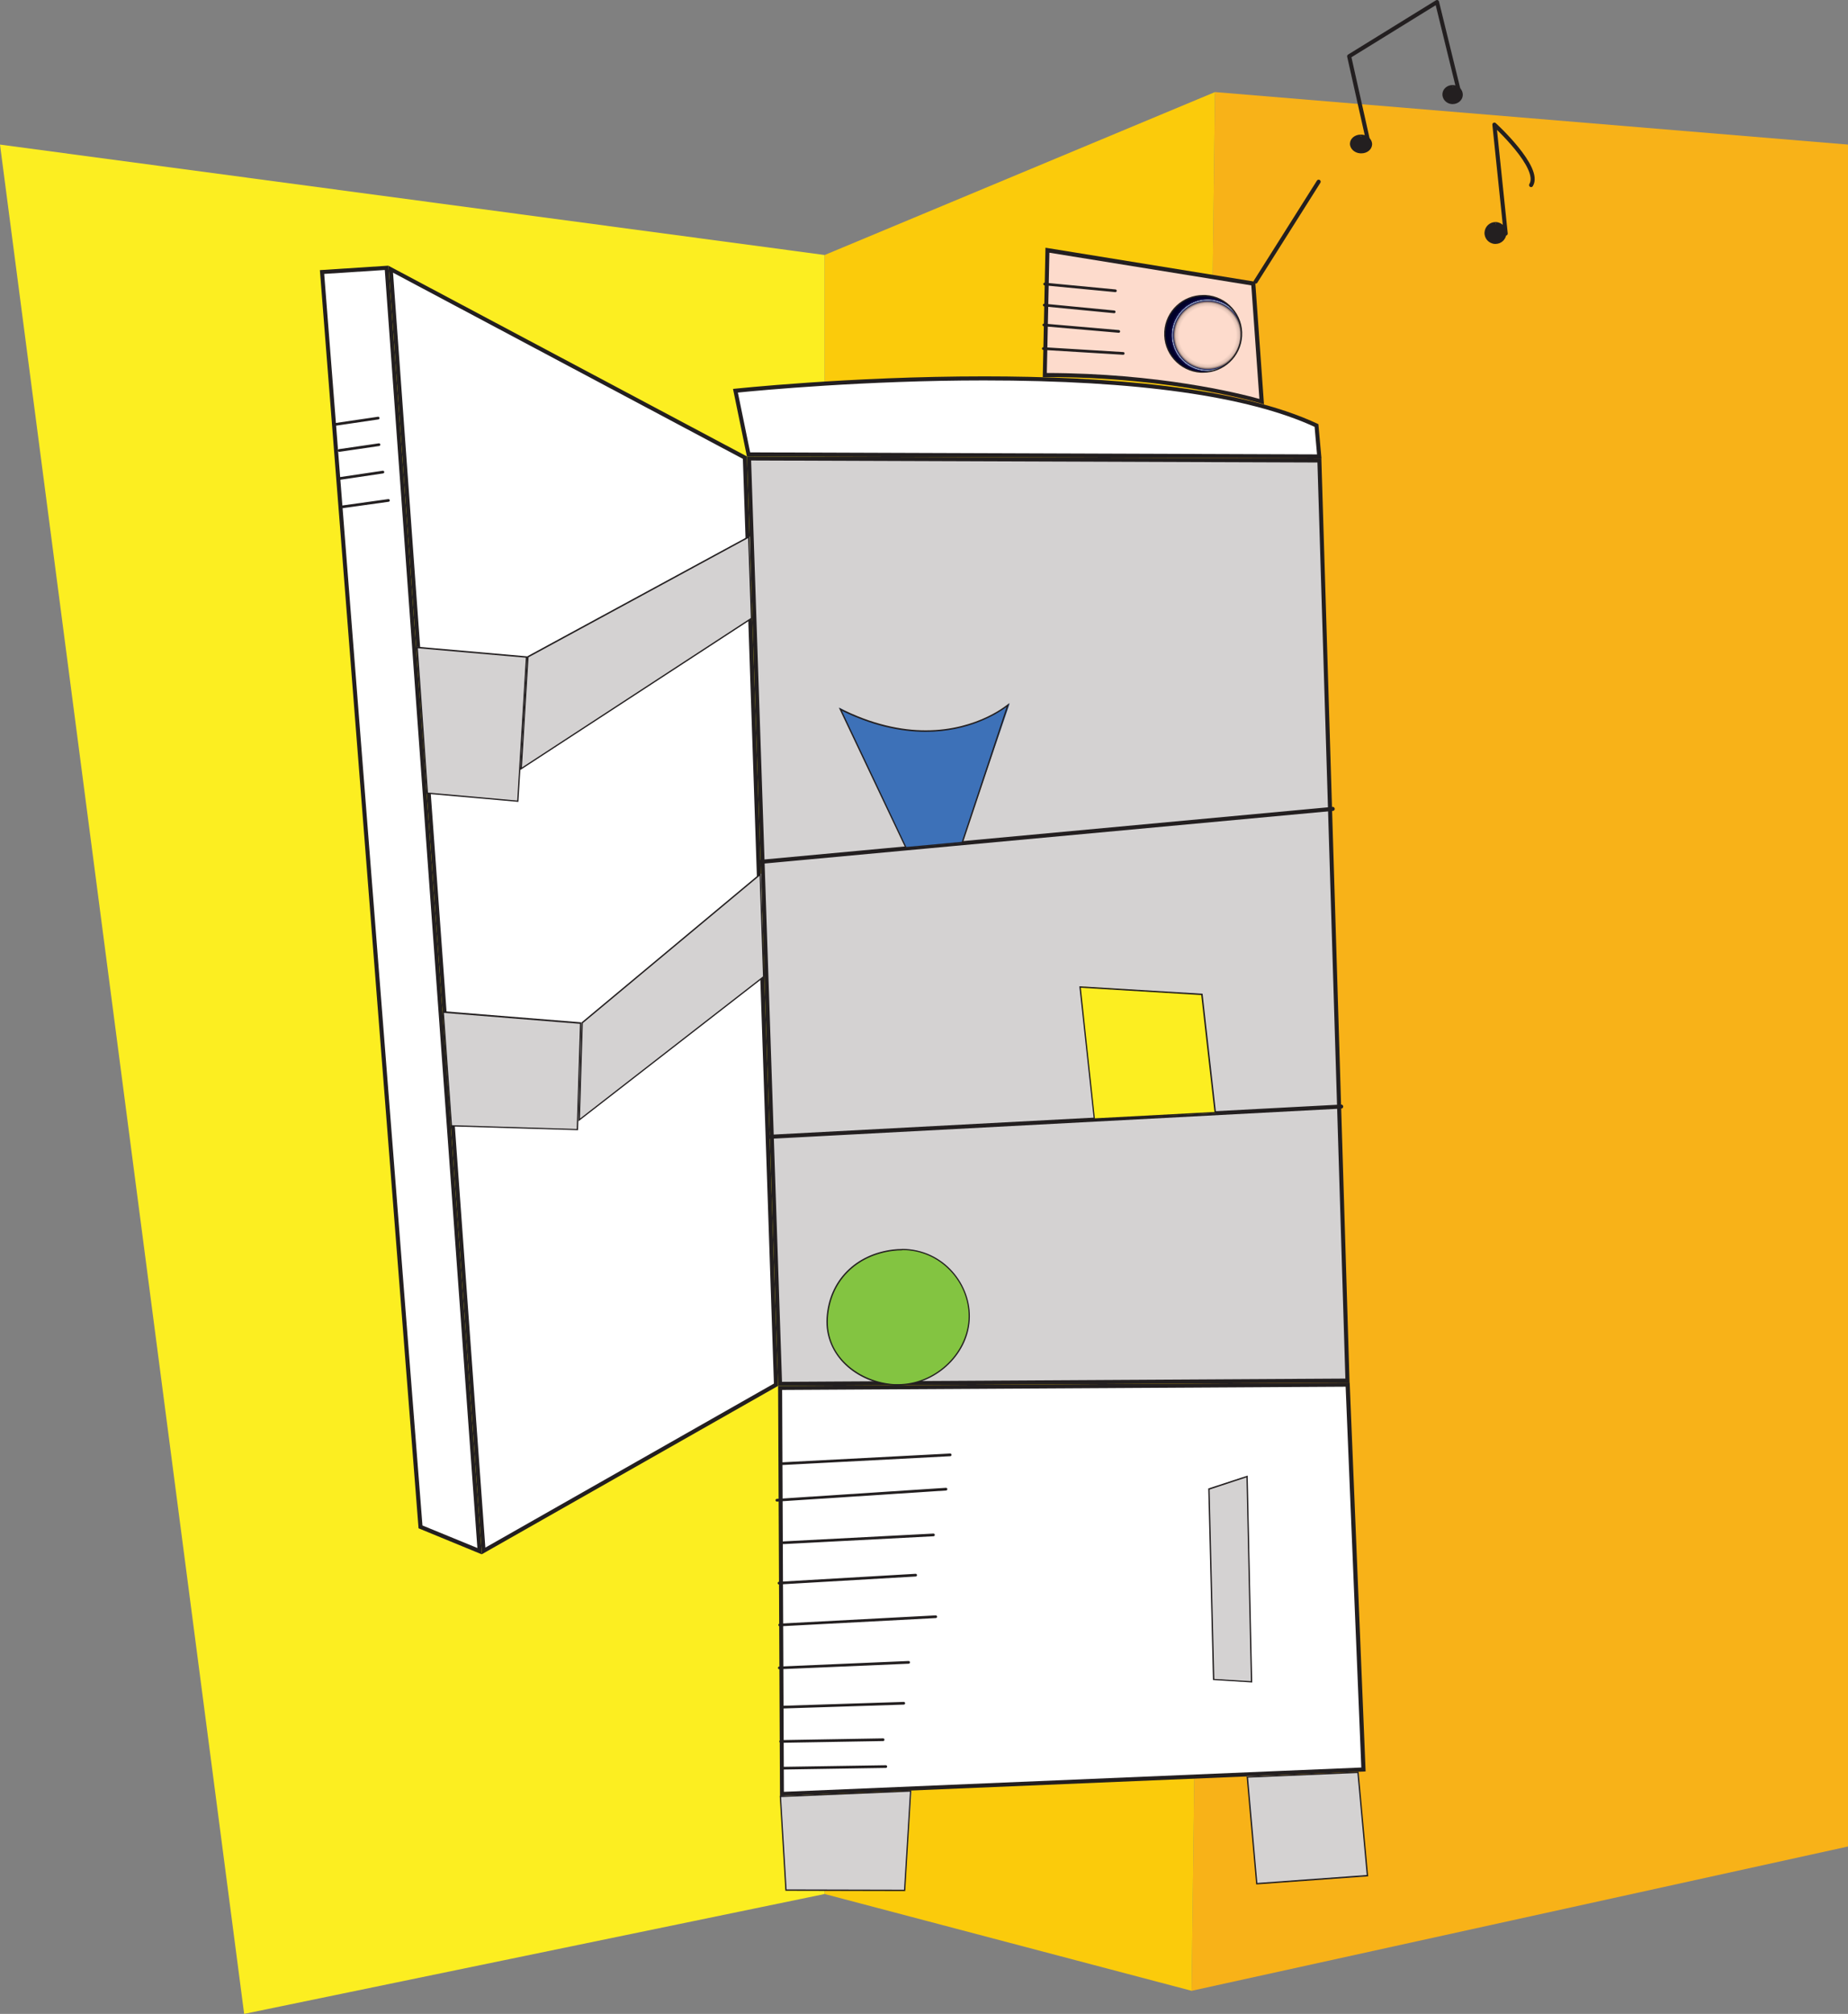 <?xml version="1.0" encoding="UTF-8"?>
<svg id="Layer_2" data-name="Layer 2" xmlns="http://www.w3.org/2000/svg" xmlns:xlink="http://www.w3.org/1999/xlink" viewBox="0 0 136.92 149.18">
  <rect x="0" y="0" width="136.92" height="149.18" fill="#808080" stroke="none"/>
  <defs>
    <style>
      .cls-1 {
        fill: #fbcb0b;
      }

      .cls-2, .cls-3 {
        fill: #fff;
      }

      .cls-3, .cls-4, .cls-5 {
        stroke: #231f20;
        stroke-linecap: round;
        stroke-linejoin: round;
      }

      .cls-3, .cls-5 {
        stroke-width: .3px;
      }

      .cls-4 {
        stroke-width: .2px;
      }

      .cls-4, .cls-5 {
        fill: none;
      }

      .cls-6 {
        fill: #83c441;
      }

      .cls-7 {
        fill: #d4d2d2;
      }

      .cls-8 {
        fill: #3d71b8;
      }

      .cls-9 {
        fill: url(#Blue_Ring_Vignette);
      }

      .cls-10 {
        fill: #f8b218;
      }

      .cls-11 {
        fill: #231f20;
      }

      .cls-12 {
        fill: #fddbcc;
      }

      .cls-13 {
        fill: #fcee21;
      }
    </style>
    <radialGradient id="Blue_Ring_Vignette" data-name="Blue Ring Vignette" cx="88.34" cy="24.04" fx="88.34" fy="24.04" r="3.43" gradientTransform="translate(16.15 4.88) scale(.83)" gradientUnits="userSpaceOnUse">
      <stop offset=".74" stop-color="#130c0e" stop-opacity="0"/>
      <stop offset=".83" stop-color="#130c0e" stop-opacity=".13"/>
      <stop offset=".87" stop-color="#130c0e" stop-opacity=".5"/>
      <stop offset=".89" stop-color="#1a2062"/>
      <stop offset=".92" stop-color="#b7c5cd"/>
      <stop offset=".93" stop-color="#242e77"/>
      <stop offset=".94" stop-color="#1c2062"/>
      <stop offset=".94" stop-color="#14134f"/>
      <stop offset=".94" stop-color="#100b44"/>
      <stop offset=".95" stop-color="#0f0941"/>
      <stop offset=".97" stop-color="#050331"/>
      <stop offset="1" stop-color="#000028"/>
    </radialGradient>
  </defs>
  <polygon class="cls-13" points="18.09 149.18 61.1 140.3 61.1 18.89 0 10.71 18.09 149.18"/>
  <polygon class="cls-10" points="90.02 6.82 136.92 10.71 136.92 136.78 88.29 147.47 90.02 6.82"/>
  <polygon class="cls-1" points="61.1 18.89 90.02 6.82 88.29 147.47 61.1 140.3 61.1 18.89"/>
  <g>
    <polygon class="cls-7" points="55.49 33.96 97.76 34.11 99.84 102.27 57.79 102.51 55.49 33.96"/>
    <path class="cls-11" d="M55.64,34.11l41.97,.15,2.07,67.86-41.74,.24-2.29-68.25m-.31-.3l2.31,68.85,42.34-.24-2.09-68.46-42.57-.15h0Z"/>
  </g>
  <g>
    <path class="cls-2" d="M55.45,33.66l-.97-4.72c1.24-.13,9.31-.92,18.42-.92,11.39,0,19.68,1.17,24.63,3.49l.2,2.29-42.29-.15Z"/>
    <path class="cls-11" d="M72.91,28.18c11.31,0,19.55,1.16,24.49,3.44l.18,2.04-42-.15-.91-4.43c1.67-.17,9.48-.9,18.24-.9h0m0-.3c-9.98,0-18.6,.93-18.6,.93l1.03,5,42.57,.15-.23-2.54c-5.91-2.8-15.88-3.54-24.77-3.54h0Z"/>
  </g>
  <g>
    <polygon class="cls-2" points="28.95 19.94 55.18 33.9 57.49 102.57 35.83 114.88 28.95 19.94"/>
    <path class="cls-11" d="M29.12,20.2l25.92,13.79,2.3,68.5-21.38,12.15L29.12,20.2m-.34-.52l6.92,95.45,21.95-12.47-2.31-68.85-26.55-14.12h0Z"/>
  </g>
  <g>
    <polygon class="cls-2" points="31.15 113.1 23.86 20.15 28.64 19.84 35.53 114.9 31.15 113.1"/>
    <path class="cls-11" d="M28.51,20l6.86,94.67-4.07-1.67L24.02,20.29l4.48-.29m.28-.32l-5.08,.33,7.31,93.2,4.69,1.93L28.78,19.68h0Z"/>
  </g>
  <g>
    <polygon class="cls-2" points="57.8 102.81 99.85 102.57 101.01 131.07 57.93 132.88 57.8 102.81"/>
    <path class="cls-11" d="M99.7,102.72l1.16,28.21-42.78,1.8-.13-29.77,41.75-.24m.29-.3l-42.34,.24,.14,30.38,43.39-1.82-1.18-28.8h0Z"/>
  </g>
  <g>
    <polygon class="cls-7" points="58.2 140.02 57.83 133.03 67.53 132.68 67.04 140.03 58.2 140.02"/>
    <path class="cls-11" d="M67.42,132.73l-.44,7.25-8.7-.02-.41-6.84,9.54-.4m.11-.1l-9.75,.41,.42,7.03,8.88,.02,.45-7.46h0Z"/>
  </g>
  <g>
    <polygon class="cls-7" points="92.41 131.58 100.66 131.29 101.32 138.99 93.12 139.53 92.41 131.58"/>
    <path class="cls-11" d="M100.57,131.34l.69,7.55-8.1,.59-.69-7.8,8.1-.34m.09-.1l-8.3,.35,.71,8,8.3-.6-.71-7.75h0Z"/>
  </g>
  <g>
    <polygon class="cls-7" points="89.87 124.41 89.57 110.27 92.46 109.35 92.73 124.58 89.87 124.41"/>
    <path class="cls-11" d="M92.35,109.44l.33,15.09-2.71-.16-.35-14.03,2.73-.9m.1-.14l-2.93,.96,.35,14.19,2.91,.18-.34-15.33h0Z"/>
  </g>
  <line class="cls-4" x1="65.63" y1="130.86" x2="57.96" y2="130.98"/>
  <line class="cls-4" x1="28.78" y1="37.07" x2="25.33" y2="37.55"/>
  <line class="cls-4" x1="65.43" y1="128.87" x2="57.84" y2="129"/>
  <line class="cls-4" x1="66.96" y1="126.17" x2="57.9" y2="126.46"/>
  <line class="cls-4" x1="67.32" y1="123.14" x2="57.74" y2="123.55"/>
  <line class="cls-4" x1="69.33" y1="119.76" x2="57.77" y2="120.37"/>
  <line class="cls-4" x1="67.84" y1="116.68" x2="57.72" y2="117.27"/>
  <line class="cls-4" x1="69.16" y1="113.7" x2="58.04" y2="114.28"/>
  <line class="cls-4" x1="70.09" y1="110.31" x2="57.56" y2="111.13"/>
  <line class="cls-4" x1="70.4" y1="107.77" x2="57.99" y2="108.42"/>
  <line class="cls-4" x1="28.02" y1="30.97" x2="24.76" y2="31.45"/>
  <line class="cls-4" x1="28.08" y1="32.94" x2="25.13" y2="33.37"/>
  <line class="cls-4" x1="28.37" y1="34.97" x2="25.13" y2="35.45"/>
  <g id="wiggle3">
    <path class="cls-6" d="M66.26,102.56c-1.38-.08-2.65-.62-3.58-1.5-.97-.92-1.46-2.14-1.38-3.44,.16-2.71,2.08-4.68,4.87-5.03,.23-.03,.45-.04,.67-.04,1.38,0,2.66,.55,3.6,1.55,.95,1,1.44,2.34,1.36,3.65-.16,2.61-2.57,4.82-5.26,4.82,0,0-.19,0-.29,0Z"/>
    <path class="cls-11" d="M66.84,92.6c1.37,0,2.64,.55,3.57,1.54,.94,.99,1.43,2.31,1.35,3.62-.16,2.59-2.54,4.77-5.21,4.77-.1,0-.19,0-.29,0-2.55-.15-5.09-2.02-4.92-4.89,.16-2.68,2.06-4.64,4.83-4.98,.22-.03,.45-.04,.67-.04m0-.1c-.22,0-.45,.01-.68,.04-2.77,.34-4.75,2.29-4.92,5.07s2.23,4.83,5.01,5c.1,0,.2,0,.29,0,2.67,0,5.15-2.18,5.31-4.86,.16-2.6-1.94-5.26-5.02-5.26h0Z"/>
  </g>
  <line class="cls-3" x1="57.03" y1="84.21" x2="99.37" y2="81.97"/>
  <polyline class="cls-3" points="56.39 63.84 67.08 62.85 98.74 59.92"/>
  <g id="wiggle1">
    <path class="cls-8" d="M62.19,52.42c2.13,1.19,4.31,1.75,6.39,1.75,3.91,0,6.21-2.03,6.23-2.05l-3.53,10.32-4.17,.36-4.92-10.38Z"/>
    <path class="cls-11" d="M74.58,52.37l-3.32,9.99-4.11,.38-4.78-10.09c2.12,1.04,4.21,1.56,6.22,1.56,3.17,0,5.28-1.32,6-1.85m.2-.29s-2.26,2.03-6.2,2.03c-1.81,0-3.97-.43-6.44-1.68l4.94,10.41,4.25-.39,3.45-10.37h0Z"/>
  </g>
  <g id="wiggle2">
    <polygon class="cls-13" points="80.02 73.06 89.1 73.66 90.05 82.46 81.08 82.89 80.02 73.06"/>
    <path class="cls-11" d="M80.08,73.17l8.92,.54,.98,8.66-8.86,.47-1.04-9.67m-.11-.11l1.07,9.88,9.06-.48-1-8.85-9.13-.55h0Z"/>
  </g>
  <g>
    <polygon class="cls-7" points="31.62 58.76 30.9 47.91 39.06 48.68 38.37 59.36 31.62 58.76"/>
    <path class="cls-11" d="M30.96,48.02l8,.7-.64,10.58-6.61-.59-.75-10.69m-.11-.11l.76,10.89,6.8,.6,.65-10.78-8.21-.72h0Z"/>
  </g>
  <g>
    <polygon class="cls-7" points="39.11 48.63 55.55 39.74 55.69 45.83 38.61 56.95 39.11 48.63"/>
    <path class="cls-11" d="M55.43,39.86l.2,5.92-16.96,11.07,.49-8.16,16.27-8.83m.09-.17l-16.46,8.93-.51,8.42,17.18-11.21-.21-6.13h0Z"/>
  </g>
  <g>
    <polygon class="cls-7" points="33.41 83.4 32.84 74.92 43.08 75.8 42.79 83.68 33.41 83.4"/>
    <path class="cls-11" d="M32.89,75.03l10.08,.81-.24,7.79-9.24-.28-.6-8.33m-.11-.11l.62,8.53,9.43,.28,.24-7.99-10.3-.83h0Z"/>
  </g>
  <g>
    <polygon class="cls-7" points="43.13 75.75 56.4 64.7 56.58 72.38 42.91 82.97 43.13 75.75"/>
    <path class="cls-11" d="M56.28,64.87l.25,7.46-13.56,10.53,.21-7.07,13.1-10.92m.09-.21l-13.29,11.08-.22,7.32,13.77-10.69-.26-7.71h0Z"/>
  </g>
  <g>
    <path class="cls-12" d="M93.48,29.76c-1.19-.34-7.29-1.97-16.02-1.97h-.04l.19-9.24,15.25,2.47,.62,8.74Z"/>
    <path class="cls-11" d="M77.75,18.72l14.96,2.42,.6,8.41c-1.58-.44-7.48-1.9-15.75-1.92l.19-8.92m-.29-.35l-.2,9.57c.07,0,.13,0,.2,0,9.8,0,16.19,2.02,16.19,2.02l-.65-9.08-15.54-2.52h0Z"/>
  </g>
  <line class="cls-5" x1="93.03" y1="20.86" x2="97.7" y2="13.46"/>
  <line class="cls-4" x1="77.4" y1="21.04" x2="82.64" y2="21.54"/>
  <line class="cls-4" x1="77.37" y1="22.6" x2="82.55" y2="23.1"/>
  <line class="cls-4" x1="77.34" y1="24.07" x2="82.89" y2="24.55"/>
  <line class="cls-4" x1="77.3" y1="25.82" x2="83.22" y2="26.18"/>
  <g>
    <path class="cls-9" d="M88.97,27.57c-1.56-.09-2.75-1.44-2.66-3,.09-1.49,1.33-2.67,2.83-2.67,.06,0,.12,0,.17,0,.76,.05,1.45,.38,1.95,.95,.5,.57,.75,1.3,.71,2.05-.09,1.49-1.33,2.67-2.83,2.67-.06,0-.12,0-.17,0Z"/>
    <path class="cls-11" d="M89.14,21.85v.1c.06,0,.11,0,.17,0,1.53,.09,2.71,1.41,2.61,2.95-.09,1.47-1.31,2.62-2.78,2.62-.06,0-.11,0-.17,0-1.53-.09-2.71-1.41-2.61-2.95,.09-1.47,1.31-2.62,2.78-2.62v-.1m0,0c-1.51,0-2.79,1.18-2.88,2.71-.1,1.59,1.12,2.96,2.71,3.05,.06,0,.12,0,.18,0,1.51,0,2.79-1.18,2.88-2.71,.1-1.59-1.12-2.96-2.71-3.05-.06,0-.12,0-.18,0h0Z"/>
  </g>
  <g id="wiggle4">
    <g>
      <path class="cls-11" d="M100.81,11.2c-.37-.02-.66-.28-.64-.58,.02-.28,.3-.5,.65-.5,.23,.01,.4,.08,.52,.2,.11,.11,.17,.25,.16,.39-.02,.28-.3,.5-.65,.5h-.05Z"/>
      <path class="cls-11" d="M100.82,9.96l.04,.3c.15,0,.28,.07,.38,.16,.05,.05,.13,.14,.12,.27-.01,.2-.23,.36-.54,.36,0,0,0,0,0,0-.28-.02-.51-.21-.5-.42,.01-.2,.23-.36,.5-.36v-.3m0,0c-.43,0-.78,.28-.8,.65-.02,.38,.33,.72,.78,.74,.02,0,.04,0,.06,0,.43,0,.78-.28,.8-.65,.02-.38-.33-.72-.78-.74-.02,0-.04,0-.06,0h0Z"/>
    </g>
    <g>
      <path class="cls-11" d="M107.59,7.56c-.33-.02-.59-.29-.57-.59,.02-.29,.28-.52,.6-.52,.37,.02,.63,.29,.61,.6-.02,.29-.28,.52-.6,.52h-.04Z"/>
      <path class="cls-11" d="M107.62,6.3l.03,.3c.13,0,.24,.06,.32,.15,.08,.08,.12,.18,.11,.29-.01,.21-.21,.38-.48,.38h0c-.13,0-.24-.06-.32-.15-.08-.08-.12-.18-.11-.29,.01-.21,.21-.38,.45-.38v-.3m0,0c-.4,0-.73,.29-.75,.66-.02,.39,.3,.73,.71,.75,.02,0,.03,0,.05,0,.4,0,.73-.29,.75-.66,.02-.39-.3-.73-.71-.75-.02,0-.03,0-.05,0h0Z"/>
    </g>
    <polyline class="cls-5" points="101.42 10.69 99.96 4.17 106.47 .15 108.11 6.84"/>
  </g>
  <g id="wiggle5">
    <g>
      <path class="cls-11" d="M110.76,17.92c-.36-.02-.64-.34-.62-.7,.02-.35,.31-.62,.66-.62,.4,.02,.68,.34,.66,.7-.02,.35-.31,.62-.66,.62h-.04Z"/>
      <path class="cls-11" d="M110.8,16.45l.03,.3c.14,0,.26,.07,.35,.17,.09,.1,.14,.23,.13,.37-.02,.27-.24,.48-.54,.48h0c-.14,0-.26-.07-.35-.17-.09-.1-.14-.23-.13-.37,.02-.27,.24-.48,.51-.48v-.3m0,0c-.43,0-.78,.33-.81,.76-.03,.45,.31,.83,.76,.86,.02,0,.03,0,.05,0,.43,0,.78-.33,.81-.76,.03-.45-.31-.83-.76-.86-.02,0-.03,0-.05,0h0Z"/>
    </g>
    <path class="cls-5" d="M111.56,17.3l-.84-8.07s3.51,3.2,2.72,4.48"/>
  </g>
</svg>